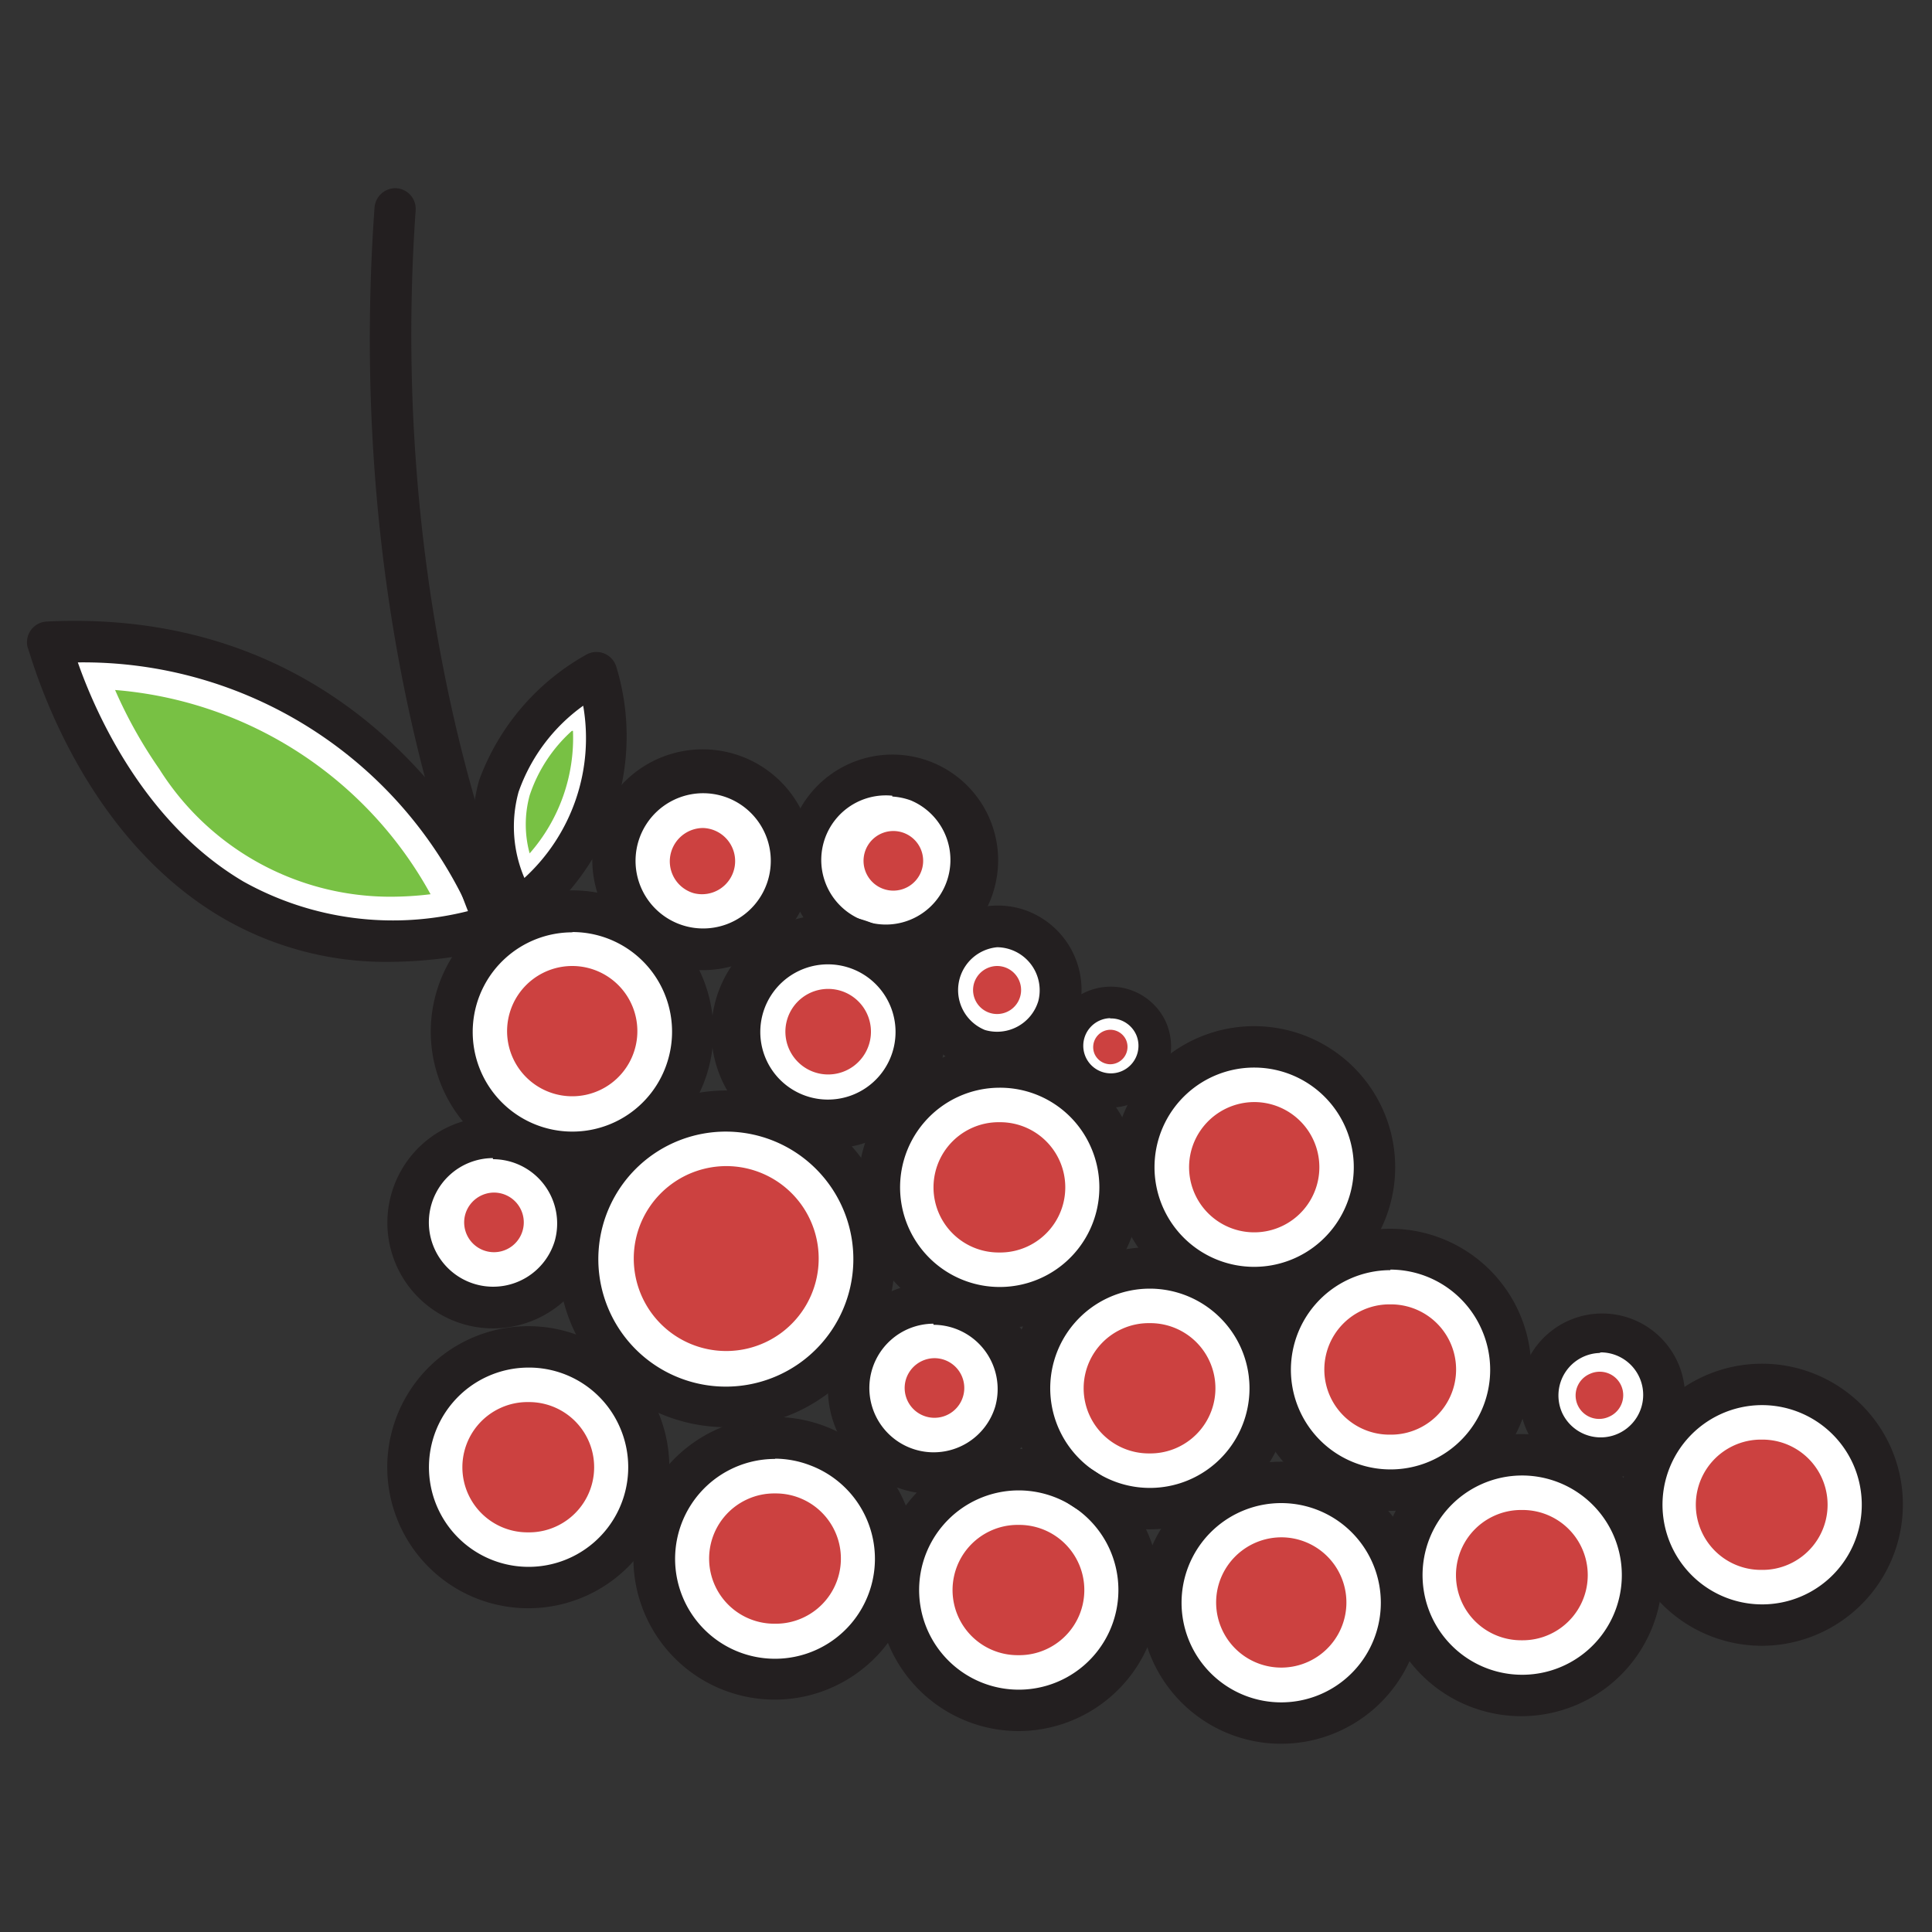 <svg id="Layer_1" data-name="Layer 1" xmlns="http://www.w3.org/2000/svg" viewBox="0 0 70 70"><rect x="0" y="0" width="70" height="70" fill="#333333" stroke="none"/><defs><style>.cls-1{fill:#cc4140;}.cls-2{fill:#fff;}.cls-3{fill:#231f20;}.cls-4{fill:#78c144;}</style></defs><title>fruit</title><path class="cls-1" d="M25.47,33.39a2.21,2.21,0,0,1-.63-0.09,2.2,2.2,0,0,1-1.49-2.74,2.2,2.2,0,0,1,2.74-1.49,2.2,2.2,0,0,1,1.49,2.74A2.22,2.22,0,0,1,25.47,33.39Z"/><path class="cls-2" d="M25.47,30h0a1.2,1.2,0,1,1-.34,2.36,1.2,1.2,0,0,1-.81-1.5A1.21,1.21,0,0,1,25.47,30m0-2a3.21,3.21,0,1,0,.91.13A3.21,3.21,0,0,0,25.47,28h0Z"/><path class="cls-1" d="M36.22,46.38a3.36,3.36,0,1,1,1.39-.3A3.37,3.37,0,0,1,36.22,46.38Z"/><path class="cls-2" d="M36.21,40.66h0a2.36,2.36,0,0,1,1,4.51,2.34,2.34,0,0,1-1,.21,2.36,2.36,0,0,1-1-4.51,2.34,2.34,0,0,1,1-.21m0-2a4.36,4.36,0,1,0,4,2.56,4.34,4.34,0,0,0-4-2.56h0Z"/><path class="cls-1" d="M41.66,53.66a3.36,3.36,0,0,1-1.39-6.42,3.33,3.33,0,0,1,1.39-.3A3.36,3.36,0,0,1,43,53.36,3.34,3.34,0,0,1,41.66,53.66Z"/><path class="cls-2" d="M41.65,47.94h0a2.36,2.36,0,0,1,1,4.51,2.34,2.34,0,0,1-1,.21,2.36,2.36,0,0,1-1-4.51,2.34,2.34,0,0,1,1-.21m0-2a4.36,4.36,0,1,0,4,2.56,4.34,4.34,0,0,0-4-2.56h0Z"/><path class="cls-1" d="M28.08,59.83a3.36,3.36,0,0,1-1.39-6.42,3.33,3.33,0,0,1,1.39-.3,3.36,3.36,0,0,1,1.39,6.42A3.33,3.33,0,0,1,28.08,59.83Z"/><path class="cls-2" d="M28.08,54.11h0a2.36,2.36,0,0,1,1,4.51,2.34,2.34,0,0,1-1,.21,2.36,2.36,0,0,1-1-4.51,2.34,2.34,0,0,1,1-.21m0-2a4.36,4.36,0,1,0,4,2.56,4.34,4.34,0,0,0-4-2.56h0Z"/><path class="cls-1" d="M36.91,61a3.36,3.36,0,1,1,1.39-.3A3.37,3.37,0,0,1,36.91,61Z"/><path class="cls-2" d="M36.9,55.25h0a2.36,2.36,0,0,1,1,4.51,2.34,2.34,0,0,1-1,.21,2.36,2.36,0,0,1-1-4.51,2.34,2.34,0,0,1,1-.21m0-2a4.36,4.36,0,1,0,4,2.56,4.34,4.34,0,0,0-4-2.56h0Z"/><path class="cls-1" d="M55.14,60.43a3.37,3.37,0,0,1-3.06-2,3.36,3.36,0,0,1,3.06-4.75A3.36,3.36,0,0,1,55.14,60.43Z"/><path class="cls-2" d="M55.14,54.71h0a2.36,2.36,0,0,1,1,4.51,2.34,2.34,0,0,1-1,.21,2.36,2.36,0,0,1-1-4.51,2.34,2.34,0,0,1,1-.21m0-2a4.36,4.36,0,1,0,4,2.56,4.34,4.34,0,0,0-4-2.56h0Z"/><path class="cls-1" d="M50.37,53a3.37,3.37,0,0,1-3.06-2,3.36,3.36,0,0,1,3.06-4.75,3.36,3.36,0,0,1,3.15,4.54A3.37,3.37,0,0,1,50.37,53Z"/><path class="cls-2" d="M50.37,47.26h0a2.36,2.36,0,0,1,1,4.51,2.34,2.34,0,0,1-1,.21,2.36,2.36,0,0,1-1-4.51,2.34,2.34,0,0,1,1-.21m0-2a4.36,4.36,0,1,0,4,2.56,4.34,4.34,0,0,0-4-2.56h0Z"/><path class="cls-1" d="M58,52.13a1.57,1.57,0,0,1-.65-3A1.55,1.55,0,0,1,57.95,49a1.57,1.57,0,0,1,.65,3A1.55,1.55,0,0,1,58,52.13Z"/><path class="cls-2" d="M57.95,49.7h0a0.85,0.85,0,0,1,.35,1.63,0.85,0.85,0,0,1-.35.08,0.85,0.85,0,0,1-.35-1.63,0.85,0.85,0,0,1,.35-0.08m0-1.43A2.29,2.29,0,1,0,60,49.61a2.28,2.28,0,0,0-2.08-1.34h0Z"/><path class="cls-1" d="M40.23,39.05a1.12,1.12,0,0,1-1-.66,1.12,1.12,0,0,1,1-1.59A1.12,1.12,0,0,1,40.23,39.05Z"/><path class="cls-2" d="M40.23,37.31a0.63,0.63,0,0,1,.57.37,0.63,0.63,0,0,1-.57.88,0.63,0.63,0,0,1-.57-0.37,0.63,0.63,0,0,1,.57-0.88m0-1a1.62,1.62,0,1,0,1.47.95,1.61,1.61,0,0,0-1.47-.95h0Z"/><path class="cls-1" d="M19.14,56.52a3.36,3.36,0,0,1-1.39-6.42,3.33,3.33,0,0,1,1.39-.3A3.36,3.36,0,0,1,19.14,56.52Z"/><path class="cls-2" d="M19.14,50.8h0a2.36,2.36,0,0,1,1,4.51,2.34,2.34,0,0,1-1,.21,2.36,2.36,0,0,1-1-4.51,2.34,2.34,0,0,1,1-.21m0-2a4.36,4.36,0,1,0,4,2.56,4.35,4.35,0,0,0-4-2.56h0Z"/><path class="cls-1" d="M63.84,57.88a3.36,3.36,0,1,1,1.39-.3A3.33,3.33,0,0,1,63.84,57.88Z"/><path class="cls-2" d="M63.83,52.16h0a2.36,2.36,0,0,1,1,4.51,2.34,2.34,0,0,1-1,.21,2.36,2.36,0,0,1-1-4.51,2.34,2.34,0,0,1,1-.21m0-2a4.36,4.36,0,1,0,4,2.56,4.34,4.34,0,0,0-4-2.56h0Z"/><path class="cls-1" d="M46.42,61.43A3.36,3.36,0,1,1,49.64,59,3.36,3.36,0,0,1,46.42,61.43Z"/><path class="cls-2" d="M46.42,55.7h0a2.36,2.36,0,1,1-2.26,1.69,2.37,2.37,0,0,1,2.26-1.69m0-2a4.36,4.36,0,1,0,1.24.18,4.36,4.36,0,0,0-1.24-.18h0Z"/><path class="cls-1" d="M26.31,50a4.35,4.35,0,1,1,4.17-3.12A4.35,4.35,0,0,1,26.31,50Z"/><path class="cls-2" d="M26.31,42.25h0a3.35,3.35,0,1,1-3.21,2.4,3.36,3.36,0,0,1,3.21-2.4m0-2a5.36,5.36,0,1,0,1.52.22,5.36,5.36,0,0,0-1.52-.22h0Z"/><path class="cls-1" d="M20.74,40.74A3.36,3.36,0,1,1,24,38.34,3.36,3.36,0,0,1,20.74,40.74Z"/><path class="cls-2" d="M20.73,35h0a2.36,2.36,0,1,1-2.26,1.69A2.36,2.36,0,0,1,20.73,35m0-2A4.36,4.36,0,1,0,22,33.2,4.36,4.36,0,0,0,20.73,33h0Z"/><path class="cls-1" d="M45.45,45.65a3.36,3.36,0,1,1,3.22-2.41A3.35,3.35,0,0,1,45.45,45.65Z"/><path class="cls-2" d="M45.44,39.93h0a2.36,2.36,0,1,1-2.26,1.69,2.37,2.37,0,0,1,2.26-1.69m0-2a4.36,4.36,0,1,0,1.24.18,4.36,4.36,0,0,0-1.24-.18h0Z"/><path class="cls-1" d="M30,39.83a2.45,2.45,0,1,1,2.34-1.75A2.45,2.45,0,0,1,30,39.83Z"/><path class="cls-2" d="M30,35.83h0a1.55,1.55,0,1,1-1.48,1.11A1.55,1.55,0,0,1,30,35.83M30,34a3.34,3.34,0,1,0,.95.14A3.34,3.34,0,0,0,30,34h0Z"/><path class="cls-1" d="M32.33,33.27a2.08,2.08,0,1,1,2-1.49A2.08,2.08,0,0,1,32.33,33.27Z"/><path class="cls-2" d="M32.33,30.11h0a1.08,1.08,0,1,1-1,.78,1.08,1.08,0,0,1,1-.78m0-2a3.09,3.09,0,1,0,.88.13,3.08,3.08,0,0,0-.88-0.13h0Z"/><path class="cls-1" d="M36.13,37.47a1.59,1.59,0,1,1,1.52-1.14A1.59,1.59,0,0,1,36.13,37.47Z"/><path class="cls-2" d="M36.13,35h0a0.87,0.87,0,1,1-.84.63A0.88,0.88,0,0,1,36.13,35m0-1.43a2.31,2.31,0,1,0,.66.1,2.31,2.31,0,0,0-.66-0.1h0Z"/><path class="cls-1" d="M17.86,46.38a2.08,2.08,0,1,1,2-1.49A2.08,2.08,0,0,1,17.86,46.38Z"/><path class="cls-2" d="M17.86,43.21h0a1.08,1.08,0,1,1-1,.78,1.09,1.09,0,0,1,1-.78m0-2a3.09,3.09,0,1,0,.88.13,3.08,3.08,0,0,0-.88-0.13h0Z"/><path class="cls-1" d="M33.82,52.38a2.08,2.08,0,1,1,2-1.49A2.08,2.08,0,0,1,33.82,52.38Z"/><path class="cls-2" d="M33.82,49.21h0a1.08,1.08,0,1,1-1,.78,1.09,1.09,0,0,1,1-.78m0-2a3.09,3.09,0,1,0,.88.13,3.08,3.08,0,0,0-.88-0.13h0Z"/><path class="cls-3" d="M25.48,35.15a4,4,0,1,1,1.88-.48A4,4,0,0,1,25.48,35.15Zm0-6.41a2.45,2.45,0,1,0,.69.1A2.46,2.46,0,0,0,25.47,28.74Z"/><path class="cls-3" d="M36.22,48.13a5.12,5.12,0,1,1,2.11-.46A5.09,5.09,0,0,1,36.22,48.13Zm0-8.72a3.61,3.61,0,1,0,3.29,2.12A3.59,3.59,0,0,0,36.21,39.41Z"/><path class="cls-3" d="M41.66,55.41a5.11,5.11,0,1,1,4.65-7.23h0A5.12,5.12,0,0,1,41.66,55.41Zm0-8.72a3.61,3.61,0,1,0,3.29,2.12h0A3.62,3.62,0,0,0,41.66,46.69Z"/><path class="cls-3" d="M28.08,61.58a5.12,5.12,0,1,1,2.11-.46A5.09,5.09,0,0,1,28.08,61.58Zm0-8.72a3.62,3.62,0,1,0,1.27.23A3.6,3.6,0,0,0,28.08,52.85Z"/><path class="cls-3" d="M36.91,62.72a5.11,5.11,0,1,1,4.65-7.23h0A5.12,5.12,0,0,1,36.91,62.72Zm0-8.72a3.61,3.61,0,1,0,3.29,2.12h0A3.62,3.62,0,0,0,36.91,54Z"/><path class="cls-3" d="M55.15,62.18A5.11,5.11,0,1,1,59.79,55h0A5.11,5.11,0,0,1,55.15,62.18Zm0-8.72a3.61,3.61,0,1,0,3.29,2.12h0A3.62,3.62,0,0,0,55.14,53.46Z"/><path class="cls-3" d="M50.38,54.74a5.11,5.11,0,1,1,2.11-.46A5.12,5.12,0,0,1,50.38,54.74Zm0-8.72a3.61,3.61,0,1,0,3.29,2.12h0A3.62,3.62,0,0,0,50.37,46Z"/><path class="cls-3" d="M58,53.59a3,3,0,1,1,2.76-4.29h0A3,3,0,0,1,58,53.59Zm0-4.57a1.54,1.54,0,0,0-1.4,2.17A1.54,1.54,0,1,0,57.95,49Z"/><path class="cls-3" d="M40.23,40.13A2.21,2.21,0,0,1,39.45,40a2.2,2.2,0,1,1,2.78-3h0A2.21,2.21,0,0,1,40.23,40.13Zm0-3.24a1,1,0,1,0,.94.61A1,1,0,0,0,40.22,36.9Z"/><path class="cls-3" d="M19.15,58.27a5.11,5.11,0,1,1,2.11-.46A5.12,5.12,0,0,1,19.15,58.27Zm0-8.72a3.61,3.61,0,1,0,3.29,2.12A3.59,3.59,0,0,0,19.13,49.55Z"/><path class="cls-3" d="M63.84,59.63a5.11,5.11,0,1,1,4.65-7.23h0A5.12,5.12,0,0,1,63.84,59.63Zm0-8.72A3.61,3.61,0,1,0,67.12,53h0A3.62,3.62,0,0,0,63.83,50.91Z"/><path class="cls-3" d="M46.42,63.18a5.11,5.11,0,1,1,4.9-3.66h0A5.12,5.12,0,0,1,46.42,63.18Zm0-8.72a3.61,3.61,0,1,0,3.46,4.64h0A3.61,3.61,0,0,0,46.42,54.46Z"/><path class="cls-3" d="M26.31,51.71a6.1,6.1,0,1,1,5.86-4.37A6.07,6.07,0,0,1,26.31,51.71ZM26.3,41a4.62,4.62,0,1,0,1.31.19A4.63,4.63,0,0,0,26.3,41Z"/><path class="cls-3" d="M20.74,42.5a5.12,5.12,0,1,1,2.43-.62A5.12,5.12,0,0,1,20.74,42.5Zm0-8.72a3.61,3.61,0,1,0,3.46,4.63h0A3.61,3.61,0,0,0,20.74,33.77Z"/><path class="cls-3" d="M45.44,47.4a5.11,5.11,0,1,1,4.9-3.66h0A5.12,5.12,0,0,1,45.44,47.4Zm0-8.72a3.61,3.61,0,1,0,3.46,4.64h0A3.61,3.61,0,0,0,45.45,38.68Z"/><path class="cls-3" d="M30,41.62a4.24,4.24,0,1,1,4.07-3A4.23,4.23,0,0,1,30,41.62Zm0-6.68a2.45,2.45,0,1,0,.69.1A2.45,2.45,0,0,0,30,34.94Z"/><path class="cls-3" d="M32.33,35A3.83,3.83,0,1,1,36,32.28,3.81,3.81,0,0,1,32.33,35Zm0-6.17A2.34,2.34,0,1,0,33,29,2.37,2.37,0,0,0,32.33,28.86Z"/><path class="cls-3" d="M36.13,38.93a3.06,3.06,0,1,1,.87-6,3.06,3.06,0,0,1,2.06,3.8h0A3.06,3.06,0,0,1,36.13,38.93Zm0-4.61a1.56,1.56,0,0,0-.44,3,1.56,1.56,0,0,0,1.93-1.05h0A1.56,1.56,0,0,0,36.13,34.32Z"/><path class="cls-3" d="M17.86,48.13a3.83,3.83,0,1,1,3.68-2.75h0A3.84,3.84,0,0,1,17.86,48.13Zm0-6.17a2.33,2.33,0,1,0,2.24,3h0A2.33,2.33,0,0,0,17.86,42Z"/><path class="cls-3" d="M33.82,54.13a3.83,3.83,0,1,1,3.68-2.75h0A3.84,3.84,0,0,1,33.82,54.13Zm0-6.17a2.33,2.33,0,1,0,2.24,3h0A2.33,2.33,0,0,0,33.82,48Z"/><path class="cls-4" d="M14.14,33.27c-7.2,0-10.28-6.63-11.21-9.2A15.29,15.29,0,0,1,16.86,33a13.76,13.76,0,0,1-2.72.29h0Z"/><path class="cls-2" d="M4.17,25a14.35,14.35,0,0,1,11.43,7.4,12.15,12.15,0,0,1-1.46.09,9.89,9.89,0,0,1-8.37-4.63A16.75,16.75,0,0,1,4.17,25M2.75,23.24l-0.94,0S4.5,34.1,14.14,34.1A15.25,15.25,0,0,0,18,33.57S14.34,23.24,2.75,23.24h0Z"/><path class="cls-4" d="M18.93,32a4.93,4.93,0,0,1-.27-3.42,6.75,6.75,0,0,1,2.57-3.32A7.1,7.1,0,0,1,18.93,32Z"/><path class="cls-2" d="M20.76,26.48a6.34,6.34,0,0,1-1.57,4.44,4,4,0,0,1,0-2.1,5.45,5.45,0,0,1,1.53-2.34m0.85-2.14S15.7,27.48,18.72,33a7.78,7.78,0,0,0,2.9-8.65h0Z"/><path class="cls-3" d="M14.13,34.85A11.76,11.76,0,0,1,8,33.22c-5.24-3.11-6.88-9.5-7-9.77a0.75,0.75,0,0,1,.69-0.93c12.74-.63,16.9,10.69,16.94,10.8a0.75,0.75,0,0,1-.52,1A16,16,0,0,1,14.13,34.85ZM2.82,24c0.63,1.8,2.39,5.81,6,7.94A11.11,11.11,0,0,0,17,33,15.36,15.36,0,0,0,2.82,24Z"/><path class="cls-3" d="M18.72,33.75l-0.18,0a0.75,0.75,0,0,1-.48-0.37,6.5,6.5,0,0,1-.7-5.11,8.59,8.59,0,0,1,3.9-4.56,0.75,0.75,0,0,1,1.07.45,8.6,8.6,0,0,1-3.2,9.49A0.76,0.76,0,0,1,18.72,33.75Zm2.41-8.18a6.48,6.48,0,0,0-2.34,3.12A4.73,4.73,0,0,0,19,31.81,6.86,6.86,0,0,0,21.13,25.57Z"/><path class="cls-3" d="M18,34.32a0.75,0.75,0,0,1-.68-0.44c-0.2-.43-4.86-10.82-3.75-26.36a0.76,0.76,0,0,1,.8-0.7,0.75,0.75,0,0,1,.69.8C14,22.76,18.64,33.15,18.69,33.26a0.75,0.75,0,0,1-.37,1A0.74,0.74,0,0,1,18,34.32Z"/></svg>
